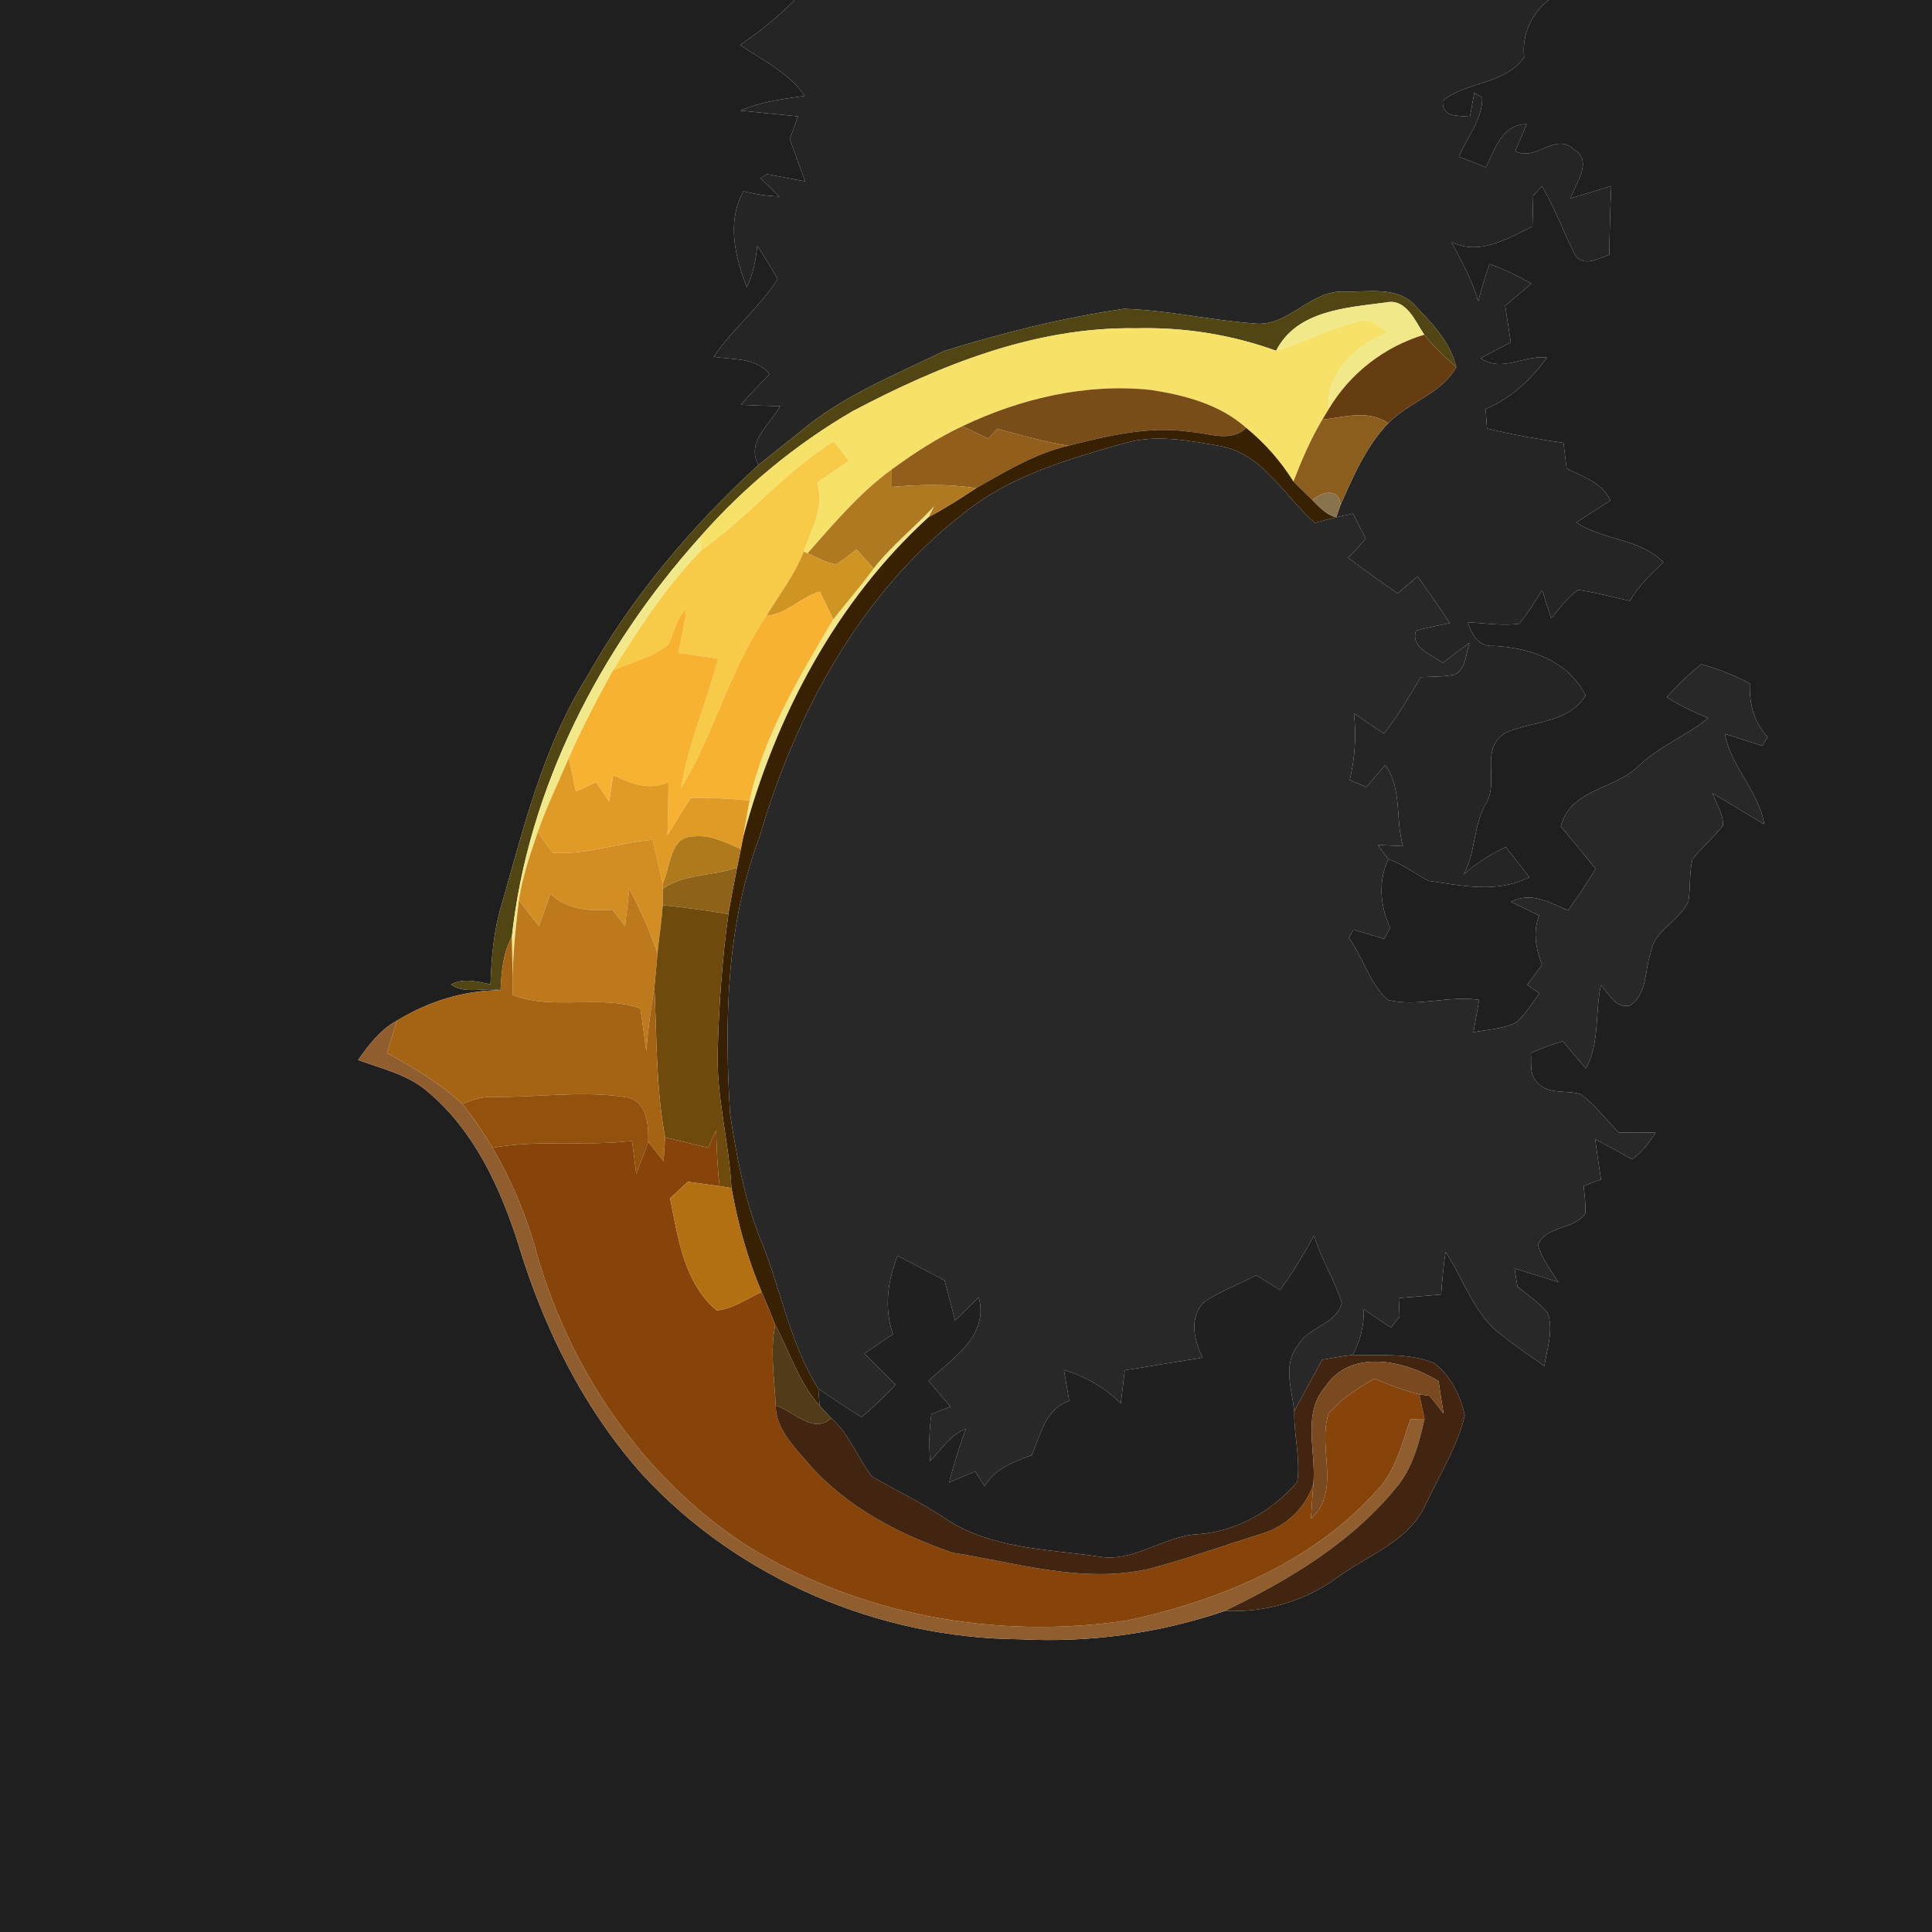 <?xml version="1.0" encoding="UTF-8" ?>
<!DOCTYPE svg PUBLIC "-//W3C//DTD SVG 1.1//EN" "http://www.w3.org/Graphics/SVG/1.1/DTD/svg11.dtd">
<svg width="250pt" height="250pt" viewBox="0 0 250 250" version="1.1" xmlns="http://www.w3.org/2000/svg">
<g id="#1f1f1fff">
<path fill="#1f1f1f" opacity="1.00" d=" M 0.00 0.00 L 102.83 0.00 C 100.68 2.18 98.30 4.09 95.78 5.82 C 98.70 7.83 102.08 9.40 104.14 12.41 C 101.32 12.81 98.45 13.15 95.82 14.31 C 98.30 14.58 100.78 14.80 103.26 15.06 C 102.91 16.04 102.56 17.02 102.20 18.00 C 102.86 19.82 103.52 21.65 104.18 23.47 C 102.54 23.16 100.90 22.84 99.26 22.54 C 99.05 22.67 98.62 22.94 98.40 23.07 C 99.23 23.85 100.05 24.64 100.87 25.43 C 99.29 25.38 97.74 25.13 96.21 24.75 C 94.00 28.70 95.12 33.19 96.62 37.16 C 97.49 35.50 97.78 33.65 98.00 31.81 C 98.91 33.22 99.80 34.65 100.63 36.11 C 98.27 39.78 94.82 42.55 92.35 46.15 C 94.87 46.60 97.83 46.19 99.59 48.44 C 98.28 49.70 97.04 51.01 95.86 52.38 C 97.55 52.46 99.25 52.52 100.94 52.56 C 99.67 54.94 96.49 57.17 98.14 60.16 C 89.43 68.18 81.69 77.30 75.90 87.66 C 70.25 96.68 67.75 107.15 64.85 117.27 C 63.86 120.54 63.59 123.97 63.47 127.37 C 61.76 127.02 59.99 126.50 58.36 127.40 C 60.25 128.72 62.66 127.71 64.77 128.13 C 59.97 128.16 55.45 129.58 51.36 132.07 C 49.21 133.24 47.72 135.20 46.34 137.16 C 49.50 138.32 52.96 139.09 55.53 141.42 C 61.44 146.45 64.78 153.78 67.09 161.04 C 70.37 171.89 75.54 182.32 83.13 190.81 C 95.55 204.29 113.75 212.01 132.03 212.12 C 140.99 212.59 150.01 211.35 158.50 208.45 C 163.72 208.70 168.90 207.18 173.11 204.09 C 177.09 201.17 182.40 199.42 184.52 194.59 C 186.30 190.84 188.56 187.22 189.54 183.17 C 189.01 180.61 187.71 177.98 185.58 176.39 C 182.28 175.01 178.55 175.44 175.05 175.32 C 176.04 173.50 176.51 171.49 176.48 169.43 C 177.64 170.22 178.81 171.00 179.98 171.79 C 180.26 171.43 180.83 170.72 181.11 170.37 C 181.07 169.57 181.04 168.76 181.00 167.97 C 182.83 167.82 184.65 167.66 186.48 167.51 C 186.62 165.66 186.79 163.82 187.05 161.99 C 189.43 165.58 190.72 170.09 194.31 172.75 C 196.09 174.17 197.98 175.45 199.84 176.76 C 200.18 174.50 201.07 172.12 200.27 169.87 C 199.14 168.55 197.70 167.56 196.36 166.49 C 196.26 165.90 196.08 164.73 195.98 164.15 C 197.88 164.71 199.77 165.29 201.65 165.91 C 200.69 164.36 199.49 162.88 199.02 161.09 C 200.01 158.58 203.76 159.13 205.14 157.01 C 205.22 155.82 205.04 154.64 204.92 153.46 C 205.67 153.18 206.41 152.90 207.17 152.62 C 206.90 150.88 206.65 149.15 206.42 147.42 C 208.02 148.26 209.62 149.12 211.20 150.01 C 212.45 149.08 213.43 147.88 214.23 146.56 C 212.63 146.53 211.04 146.53 209.45 146.54 C 207.84 144.87 206.42 142.98 204.54 141.59 C 202.71 141.00 200.31 141.71 198.94 140.08 C 197.85 139.09 198.21 137.55 198.09 136.25 C 199.44 135.66 200.82 135.14 202.24 134.74 C 203.22 135.93 204.20 137.10 205.21 138.26 C 207.03 135.02 206.39 131.02 207.15 127.48 C 208.23 128.60 209.03 130.53 210.92 130.11 C 213.19 128.66 212.80 125.58 213.59 123.31 C 214.01 120.34 217.40 119.19 218.49 116.61 C 218.77 114.81 218.57 112.94 219.02 111.16 C 220.23 109.63 221.76 108.36 222.96 106.81 C 223.01 105.31 222.08 104.01 221.60 102.64 C 223.83 103.99 226.06 105.33 228.30 106.67 C 227.57 102.33 223.98 99.26 223.20 94.96 C 224.81 95.46 226.42 95.98 228.03 96.51 C 228.20 96.22 228.56 95.65 228.74 95.36 C 226.94 93.47 226.33 91.00 226.43 88.45 C 224.43 87.36 222.31 86.57 220.13 85.94 C 218.54 87.25 217.03 88.67 215.68 90.22 C 217.37 91.29 219.19 92.16 221.05 92.92 C 218.23 95.22 214.74 96.53 212.09 99.07 C 208.99 102.20 203.17 102.05 201.96 106.96 C 203.49 108.76 204.99 110.60 206.48 112.43 C 205.35 114.26 204.15 116.05 202.91 117.82 C 200.58 116.79 198.05 115.32 195.54 116.70 C 196.74 117.30 197.96 117.89 199.17 118.47 C 198.31 120.59 198.76 122.78 199.53 124.85 C 198.90 125.72 198.26 126.59 197.62 127.45 C 198.14 127.82 198.67 128.18 199.21 128.53 C 198.27 129.79 197.44 131.17 196.28 132.25 C 194.55 133.16 192.54 133.22 190.66 133.57 C 190.90 132.17 191.15 130.78 191.40 129.39 C 187.47 128.77 183.46 130.35 179.61 129.40 C 177.25 127.31 176.39 123.92 174.55 121.36 C 174.70 121.09 174.99 120.55 175.13 120.29 C 176.46 120.69 177.79 121.09 179.12 121.49 C 179.31 121.14 179.69 120.43 179.87 120.07 C 178.60 117.19 178.30 114.09 179.65 111.17 C 181.53 111.82 183.10 113.06 184.84 113.98 C 189.17 114.60 193.78 115.63 197.89 113.50 C 196.88 112.20 195.86 110.91 194.85 109.61 C 192.87 110.52 191.02 111.70 189.39 113.15 C 190.96 110.34 190.63 106.96 192.18 104.15 C 194.15 101.27 191.34 97.02 194.75 94.85 C 198.22 93.27 202.92 93.65 205.18 89.99 C 202.93 85.52 198.00 83.80 193.30 83.58 C 191.33 83.72 190.45 82.16 189.95 80.52 C 192.15 80.64 194.37 81.01 196.57 80.71 C 197.72 79.37 198.61 77.84 199.55 76.36 C 199.94 77.57 200.33 78.79 200.72 80.00 C 201.83 78.74 202.80 77.28 204.22 76.34 C 206.48 76.64 208.68 77.28 210.91 77.75 C 212.03 75.82 213.63 74.26 215.26 72.77 C 212.23 69.67 207.48 69.95 203.98 67.61 C 205.43 66.66 206.90 65.72 208.38 64.78 C 207.36 62.43 204.81 61.71 202.72 60.60 C 202.58 59.51 202.45 58.41 202.32 57.31 C 198.99 56.82 195.68 56.26 192.42 55.44 C 192.35 54.60 192.29 53.76 192.24 52.92 C 195.52 51.56 198.12 49.10 200.20 46.27 C 197.25 45.90 194.33 48.27 191.59 46.34 C 192.89 45.65 194.19 44.97 195.50 44.30 C 195.26 42.72 195.01 41.14 194.77 39.56 C 195.90 38.61 197.04 37.66 198.16 36.70 C 196.42 35.71 194.62 34.82 192.73 34.15 C 192.20 35.74 191.71 37.35 191.28 38.97 C 190.49 36.27 189.14 33.79 187.81 31.32 C 191.52 33.11 195.01 30.88 198.30 29.31 C 198.33 27.97 198.36 26.64 198.40 25.31 C 198.68 25.01 199.24 24.40 199.52 24.10 C 201.28 26.99 202.34 30.22 203.93 33.19 C 205.10 34.51 206.92 33.40 208.25 32.96 C 208.28 30.00 208.36 27.03 208.50 24.07 C 206.75 24.62 204.99 25.14 203.23 25.66 C 203.88 23.74 206.21 20.80 203.66 19.33 C 201.28 17.02 198.67 21.02 196.07 19.54 C 196.56 18.38 197.06 17.23 197.55 16.07 C 194.38 16.03 193.43 19.33 192.27 21.65 C 191.12 21.16 189.96 20.71 188.78 20.29 C 189.82 17.78 191.84 15.46 191.80 12.64 C 191.54 12.47 191.03 12.15 190.78 11.99 C 190.58 13.03 190.39 14.07 190.21 15.11 C 188.66 14.92 186.52 15.25 186.71 13.01 C 189.87 10.51 194.69 10.96 197.23 7.42 C 196.91 4.48 198.12 1.85 200.39 0.00 L 250.00 0.00 L 250.00 250.00 L 0.00 250.00 L 0.00 0.00 Z" />
</g>
<g id="#242524ff">
<path fill="#242524" opacity="1.00" d=" M 102.83 0.00 L 200.39 0.00 C 198.12 1.85 196.91 4.48 197.23 7.42 C 194.69 10.96 189.87 10.51 186.71 13.01 C 186.52 15.25 188.66 14.92 190.21 15.11 C 190.39 14.07 190.58 13.03 190.78 11.99 C 191.03 12.15 191.54 12.47 191.80 12.64 C 191.84 15.46 189.82 17.78 188.78 20.29 C 189.96 20.71 191.12 21.16 192.27 21.65 C 193.43 19.33 194.38 16.03 197.55 16.07 C 197.06 17.23 196.56 18.38 196.07 19.54 C 198.67 21.02 201.28 17.02 203.66 19.33 C 206.21 20.80 203.88 23.74 203.23 25.66 C 204.99 25.14 206.75 24.62 208.50 24.07 C 208.36 27.03 208.28 30.00 208.25 32.96 C 206.92 33.40 205.10 34.51 203.93 33.19 C 202.34 30.22 201.28 26.99 199.52 24.10 C 199.24 24.40 198.68 25.01 198.40 25.31 C 198.36 26.64 198.33 27.97 198.30 29.31 C 195.01 30.88 191.52 33.11 187.81 31.32 C 189.14 33.79 190.49 36.27 191.28 38.97 C 191.71 37.35 192.20 35.74 192.73 34.15 C 194.62 34.82 196.42 35.71 198.16 36.70 C 197.04 37.66 195.90 38.61 194.77 39.56 C 195.01 41.14 195.26 42.72 195.50 44.30 C 194.19 44.97 192.89 45.65 191.59 46.34 C 194.33 48.27 197.25 45.90 200.20 46.27 C 198.12 49.10 195.52 51.56 192.24 52.92 C 192.29 53.76 192.35 54.60 192.42 55.44 C 195.68 56.26 198.99 56.82 202.32 57.31 C 202.45 58.41 202.58 59.51 202.72 60.60 C 204.81 61.71 207.36 62.43 208.38 64.78 C 206.90 65.72 205.43 66.66 203.98 67.61 C 207.48 69.95 212.23 69.67 215.26 72.77 C 213.63 74.26 212.03 75.82 210.91 77.75 C 208.68 77.28 206.48 76.64 204.22 76.34 C 202.80 77.28 201.83 78.74 200.72 80.00 C 200.33 78.79 199.94 77.57 199.55 76.36 C 198.61 77.84 197.72 79.37 196.57 80.71 C 194.37 81.01 192.15 80.64 189.95 80.52 C 190.45 82.16 191.33 83.72 193.30 83.58 C 198.00 83.80 202.93 85.52 205.18 89.99 C 202.92 93.65 198.22 93.27 194.75 94.85 C 191.34 97.02 194.15 101.27 192.18 104.15 C 190.63 106.96 190.96 110.34 189.39 113.15 C 191.02 111.70 192.87 110.52 194.85 109.61 C 195.86 110.91 196.88 112.20 197.89 113.50 C 193.78 115.63 189.17 114.60 184.84 113.98 C 183.10 113.06 181.53 111.82 179.65 111.17 C 179.19 110.56 178.73 109.95 178.28 109.34 C 179.36 109.39 180.45 109.44 181.55 109.49 C 180.51 106.00 181.50 102.13 179.25 98.98 C 178.43 99.94 177.61 100.89 176.80 101.85 C 176.08 101.54 175.37 101.24 174.65 100.93 C 175.34 98.11 175.52 95.19 175.20 92.30 C 176.48 93.19 177.78 94.06 179.08 94.94 C 180.88 92.64 182.37 90.13 183.84 87.62 C 185.33 87.56 186.83 87.58 188.30 87.29 C 189.76 86.45 189.66 84.56 190.16 83.16 C 188.99 84.01 187.84 84.89 186.69 85.78 C 185.30 84.72 182.48 83.82 183.23 81.61 C 184.67 81.20 186.15 80.93 187.61 80.63 C 186.24 78.60 184.86 76.58 183.45 74.57 C 182.59 75.31 181.73 76.04 180.87 76.78 C 178.68 75.31 176.53 73.77 174.44 72.16 C 175.28 71.43 175.97 70.52 176.73 69.71 C 176.16 68.63 175.63 67.54 175.07 66.46 C 174.53 66.58 173.45 66.82 172.91 66.94 C 173.05 66.54 173.32 65.74 173.46 65.34 C 175.12 61.61 176.77 57.75 179.64 54.76 C 182.31 52.01 186.53 50.95 188.44 47.51 C 187.72 44.37 185.41 41.94 183.25 39.69 C 180.97 36.95 177.06 37.82 173.93 37.73 C 169.48 37.51 166.66 42.46 162.16 41.84 C 156.56 41.43 151.03 40.12 145.42 39.96 C 137.55 41.12 129.77 43.05 122.18 45.41 C 115.84 48.52 109.11 51.16 103.65 55.77 C 101.83 57.25 99.97 58.69 98.14 60.16 C 96.49 57.17 99.67 54.94 100.94 52.56 C 99.25 52.52 97.55 52.46 95.86 52.38 C 97.04 51.01 98.28 49.70 99.59 48.44 C 97.83 46.19 94.87 46.60 92.35 46.15 C 94.82 42.55 98.27 39.78 100.63 36.11 C 99.80 34.65 98.91 33.22 98.00 31.81 C 97.78 33.65 97.49 35.50 96.62 37.16 C 95.12 33.19 94.00 28.70 96.21 24.75 C 97.74 25.13 99.29 25.38 100.87 25.43 C 100.05 24.64 99.23 23.85 98.40 23.07 C 98.62 22.94 99.05 22.67 99.26 22.54 C 100.90 22.84 102.54 23.16 104.18 23.47 C 103.52 21.65 102.86 19.82 102.20 18.00 C 102.56 17.02 102.91 16.04 103.26 15.06 C 100.78 14.80 98.30 14.58 95.82 14.31 C 98.45 13.15 101.32 12.81 104.14 12.41 C 102.08 9.40 98.70 7.83 95.78 5.82 C 98.30 4.09 100.68 2.18 102.83 0.00 Z" />
</g>
<g id="#514613ff">
<path fill="#514613" opacity="1.00" d=" M 162.16 41.84 C 166.66 42.46 169.48 37.51 173.93 37.73 C 177.06 37.82 180.97 36.95 183.25 39.69 C 185.41 41.94 187.72 44.37 188.44 47.51 C 186.99 46.18 185.52 44.86 184.30 43.31 C 183.11 41.56 181.98 38.57 179.33 39.14 C 174.23 39.82 167.78 40.16 165.13 45.39 C 159.34 43.29 153.16 42.32 147.01 42.48 C 134.00 42.26 121.63 47.24 110.31 53.22 C 102.89 57.54 96.19 63.09 90.53 69.55 C 77.68 83.89 68.33 101.96 66.23 121.25 C 65.06 123.36 64.90 125.77 64.77 128.13 C 62.66 127.71 60.25 128.72 58.36 127.40 C 59.99 126.50 61.76 127.02 63.47 127.37 C 63.59 123.97 63.86 120.54 64.85 117.27 C 67.75 107.15 70.25 96.68 75.90 87.66 C 81.69 77.30 89.43 68.18 98.14 60.16 C 99.97 58.69 101.83 57.25 103.65 55.77 C 109.11 51.16 115.84 48.52 122.18 45.41 C 129.77 43.05 137.55 41.12 145.42 39.96 C 151.03 40.12 156.56 41.43 162.16 41.84 Z" />
</g>
<g id="#f1e989ff">
<path fill="#f1e989" opacity="1.00" d=" M 179.33 39.14 C 181.98 38.57 183.11 41.56 184.30 43.31 C 179.15 44.86 174.74 48.27 171.96 52.89 C 171.49 48.21 175.68 44.61 179.63 42.97 C 178.54 42.45 177.58 41.20 176.25 41.47 C 172.38 42.26 168.90 44.27 165.13 45.39 C 167.78 40.16 174.23 39.82 179.33 39.14 Z" />
<path fill="#f1e989" opacity="1.00" d=" M 120.88 65.51 C 120.71 65.86 120.36 66.55 120.18 66.90 C 108.18 77.83 100.29 92.78 96.16 108.35 C 96.42 106.76 96.70 105.18 96.99 103.59 C 98.88 95.08 103.43 87.59 107.81 80.17 C 109.55 77.96 111.40 75.84 113.05 73.55 C 115.36 70.59 118.34 68.25 120.88 65.51 Z" />
<path fill="#f1e989" opacity="1.00" d=" M 66.23 121.25 C 68.33 101.96 77.68 83.89 90.53 69.55 L 90.73 71.23 C 86.25 75.84 82.69 81.28 79.32 86.73 C 77.28 90.44 75.31 94.19 73.60 98.07 C 72.25 101.27 70.72 104.40 69.58 107.68 C 68.61 110.56 67.60 113.46 67.15 116.48 C 66.74 119.76 66.42 123.05 66.33 126.36 C 66.30 124.65 66.26 122.95 66.23 121.25 Z" />
</g>
<g id="#f6e269ff">
<path fill="#f6e269" opacity="1.00" d=" M 176.25 41.47 C 177.58 41.20 178.54 42.45 179.63 42.97 C 175.68 44.61 171.49 48.21 171.96 52.89 C 171.75 53.24 171.32 53.95 171.11 54.30 C 169.59 56.83 168.43 59.56 167.37 62.31 C 165.72 59.68 163.68 57.34 161.27 55.38 C 157.90 52.34 153.31 51.13 148.93 50.46 C 140.55 49.56 132.06 51.56 124.52 55.16 C 121.27 56.68 118.27 58.65 115.39 60.75 C 111.21 63.78 107.90 67.77 104.49 71.60 L 103.99 71.38 C 104.97 68.49 106.77 65.60 105.73 62.45 C 107.10 61.50 108.48 60.57 109.85 59.63 C 109.19 58.79 108.54 57.96 107.88 57.12 C 101.55 61.06 96.79 66.94 90.73 71.23 L 90.53 69.55 C 96.19 63.09 102.89 57.54 110.31 53.22 C 121.63 47.24 134.00 42.26 147.01 42.48 C 153.16 42.32 159.34 43.29 165.13 45.39 C 168.90 44.27 172.38 42.26 176.25 41.47 Z" />
</g>
<g id="#663d11ff">
<path fill="#663d11" opacity="1.00" d=" M 184.30 43.31 C 185.52 44.86 186.99 46.18 188.44 47.51 C 186.53 50.95 182.31 52.01 179.64 54.76 C 177.01 52.96 173.97 53.99 171.11 54.30 C 171.32 53.95 171.75 53.24 171.96 52.89 C 174.74 48.27 179.15 44.86 184.30 43.31 Z" />
</g>
<g id="#784d18ff">
<path fill="#784d18" opacity="1.00" d=" M 124.52 55.16 C 132.06 51.56 140.55 49.56 148.93 50.46 C 153.31 51.13 157.90 52.34 161.27 55.38 C 159.21 57.32 156.47 56.02 154.03 55.89 C 148.68 55.07 143.37 56.39 138.22 57.68 C 135.11 57.18 132.08 56.29 129.03 55.48 C 128.75 55.80 128.19 56.44 127.90 56.76 C 126.78 56.22 125.64 55.70 124.52 55.16 Z" />
</g>
<g id="#8b5e1dff">
<path fill="#8b5e1d" opacity="1.00" d=" M 171.11 54.30 C 173.97 53.99 177.01 52.96 179.64 54.76 C 176.77 57.75 175.12 61.61 173.46 65.34 C 173.30 63.05 171.02 63.63 169.83 64.71 C 169.00 63.92 168.18 63.12 167.37 62.31 C 168.43 59.56 169.59 56.83 171.11 54.30 Z" />
</g>
<g id="#925e1bff">
<path fill="#925e1b" opacity="1.00" d=" M 115.39 60.75 C 118.27 58.65 121.27 56.68 124.52 55.16 C 125.64 55.70 126.78 56.22 127.90 56.76 C 128.19 56.44 128.75 55.80 129.03 55.48 C 132.08 56.29 135.11 57.18 138.22 57.68 C 133.92 58.70 130.11 61.01 126.30 63.17 C 122.69 62.59 119.03 62.71 115.40 63.00 C 115.40 62.44 115.39 61.31 115.39 60.75 Z" />
</g>
<g id="#382003ff">
<path fill="#382003" opacity="1.00" d=" M 161.27 55.38 C 163.68 57.34 165.72 59.68 167.37 62.31 C 168.18 63.12 169.00 63.92 169.83 64.71 C 170.72 65.61 171.62 66.62 172.91 66.94 C 171.99 67.17 171.06 67.41 170.14 67.66 C 166.22 64.25 163.50 58.82 158.01 57.74 C 153.86 57.01 149.49 56.14 145.35 57.39 C 138.08 59.46 130.52 61.63 124.58 66.52 C 111.22 76.87 102.92 92.42 98.25 108.40 C 93.96 119.78 93.74 132.13 94.47 144.12 C 95.27 149.44 96.29 154.79 98.19 159.84 C 101.01 166.37 102.05 173.62 105.90 179.70 C 105.94 180.25 106.02 181.36 106.06 181.91 C 103.37 178.91 102.20 174.95 100.32 171.44 C 99.76 170.01 99.17 168.59 98.55 167.18 C 96.73 162.88 95.47 158.33 94.65 153.73 C 94.35 147.78 92.68 141.97 92.87 135.98 C 93.03 130.07 93.45 124.15 94.25 118.29 C 94.59 116.27 94.99 114.26 95.38 112.25 C 95.51 111.65 95.75 110.46 95.87 109.86 C 95.94 109.48 96.09 108.73 96.16 108.35 C 100.29 92.78 108.18 77.83 120.18 66.90 C 122.30 65.78 124.31 64.49 126.30 63.17 C 130.11 61.01 133.92 58.70 138.22 57.68 C 143.37 56.39 148.68 55.07 154.03 55.89 C 156.47 56.02 159.21 57.32 161.27 55.38 Z" />
</g>
<g id="#f7ca47ff">
<path fill="#f7ca47" opacity="1.00" d=" M 90.73 71.23 C 96.79 66.94 101.55 61.06 107.88 57.12 C 108.54 57.96 109.19 58.79 109.85 59.63 C 108.48 60.57 107.10 61.50 105.73 62.45 C 106.77 65.60 104.97 68.49 103.99 71.38 C 102.84 74.39 100.83 76.96 99.17 79.69 C 94.44 86.59 92.45 94.86 88.14 101.97 C 89.06 96.20 91.49 90.85 92.93 85.23 C 91.21 84.96 89.49 84.72 87.76 84.49 C 88.22 82.63 88.59 80.75 88.79 78.84 C 87.42 79.99 87.28 81.89 86.47 83.38 C 84.42 85.09 81.73 85.70 79.32 86.73 C 82.69 81.28 86.25 75.84 90.73 71.23 Z" />
</g>
<g id="#282828ff">
<path fill="#282828" opacity="1.00" d=" M 145.35 57.39 C 149.49 56.14 153.86 57.01 158.01 57.74 C 163.50 58.82 166.22 64.25 170.14 67.66 C 171.06 67.41 171.99 67.17 172.91 66.94 C 173.45 66.82 174.53 66.58 175.07 66.46 C 175.63 67.54 176.16 68.63 176.73 69.71 C 175.97 70.52 175.28 71.43 174.44 72.16 C 176.53 73.77 178.68 75.31 180.87 76.78 C 181.73 76.04 182.59 75.31 183.45 74.57 C 184.86 76.58 186.24 78.60 187.61 80.63 C 186.15 80.93 184.67 81.20 183.23 81.61 C 182.48 83.82 185.30 84.72 186.69 85.78 C 187.84 84.89 188.99 84.01 190.16 83.16 C 189.66 84.56 189.76 86.45 188.30 87.29 C 186.83 87.58 185.33 87.56 183.84 87.62 C 182.37 90.13 180.88 92.64 179.08 94.94 C 177.78 94.06 176.48 93.19 175.20 92.30 C 175.52 95.19 175.34 98.11 174.65 100.93 C 175.37 101.24 176.08 101.54 176.80 101.85 C 177.61 100.89 178.43 99.94 179.25 98.98 C 181.50 102.13 180.51 106.00 181.55 109.49 C 180.45 109.44 179.36 109.39 178.28 109.34 C 178.73 109.95 179.19 110.56 179.65 111.17 C 178.30 114.09 178.60 117.19 179.87 120.07 C 179.69 120.43 179.31 121.14 179.12 121.49 C 177.79 121.09 176.46 120.69 175.13 120.29 C 174.99 120.55 174.70 121.09 174.55 121.36 C 176.39 123.92 177.25 127.31 179.61 129.40 C 183.46 130.35 187.47 128.77 191.40 129.39 C 191.15 130.78 190.90 132.17 190.66 133.57 C 192.54 133.22 194.55 133.16 196.28 132.25 C 197.44 131.17 198.27 129.79 199.21 128.53 C 198.67 128.18 198.14 127.82 197.62 127.45 C 198.26 126.59 198.90 125.72 199.53 124.85 C 198.76 122.78 198.31 120.59 199.17 118.47 C 197.96 117.89 196.74 117.30 195.54 116.70 C 198.05 115.32 200.58 116.79 202.91 117.82 C 204.15 116.05 205.35 114.26 206.48 112.43 C 204.99 110.60 203.49 108.76 201.96 106.96 C 203.17 102.05 208.99 102.20 212.09 99.07 C 214.74 96.53 218.23 95.22 221.05 92.92 C 219.19 92.16 217.37 91.29 215.68 90.22 C 217.03 88.67 218.54 87.25 220.13 85.94 C 222.31 86.57 224.43 87.36 226.43 88.45 C 226.33 91.00 226.94 93.47 228.74 95.36 C 228.56 95.65 228.20 96.22 228.03 96.51 C 226.42 95.98 224.81 95.46 223.20 94.96 C 223.98 99.26 227.57 102.33 228.30 106.67 C 226.06 105.33 223.83 103.99 221.60 102.64 C 222.08 104.01 223.01 105.31 222.96 106.81 C 221.76 108.36 220.23 109.63 219.02 111.16 C 218.57 112.94 218.77 114.81 218.49 116.61 C 217.40 119.19 214.01 120.34 213.59 123.31 C 212.80 125.58 213.19 128.66 210.92 130.11 C 209.03 130.53 208.23 128.60 207.15 127.48 C 206.39 131.02 207.03 135.02 205.21 138.26 C 204.20 137.10 203.22 135.93 202.24 134.74 C 200.82 135.14 199.44 135.66 198.09 136.25 C 198.21 137.55 197.85 139.09 198.94 140.08 C 200.31 141.71 202.71 141.00 204.54 141.59 C 206.42 142.98 207.84 144.87 209.45 146.54 C 211.04 146.53 212.63 146.53 214.23 146.56 C 213.43 147.88 212.45 149.08 211.20 150.01 C 209.62 149.12 208.02 148.26 206.42 147.42 C 206.65 149.15 206.90 150.88 207.17 152.62 C 206.41 152.90 205.67 153.18 204.92 153.46 C 205.04 154.64 205.22 155.82 205.14 157.01 C 203.76 159.13 200.01 158.58 199.02 161.09 C 199.49 162.88 200.69 164.36 201.65 165.91 C 199.77 165.29 197.88 164.71 195.98 164.15 C 196.08 164.73 196.26 165.90 196.36 166.49 C 197.70 167.56 199.14 168.55 200.27 169.87 C 201.07 172.12 200.18 174.50 199.84 176.76 C 197.98 175.45 196.09 174.17 194.31 172.75 C 190.72 170.09 189.43 165.58 187.05 161.99 C 186.79 163.82 186.62 165.66 186.48 167.51 C 184.65 167.66 182.83 167.82 181.00 167.97 C 181.04 168.76 181.07 169.57 181.11 170.37 C 180.83 170.72 180.26 171.43 179.98 171.79 C 178.81 171.00 177.64 170.22 176.48 169.43 C 176.51 171.49 176.04 173.50 175.05 175.32 C 173.72 175.48 172.40 175.71 171.08 175.95 C 169.90 178.18 168.66 180.38 167.48 182.60 C 167.17 179.77 165.94 176.52 167.99 174.04 C 169.33 171.67 172.92 171.36 173.64 168.62 C 172.70 165.61 170.93 162.90 170.04 159.85 C 168.73 162.30 167.26 164.66 165.66 166.93 C 164.63 166.27 163.57 165.65 162.54 165.00 C 160.37 166.21 157.97 167.03 155.90 168.41 C 153.80 170.39 154.49 173.38 155.60 175.68 C 152.25 176.24 148.89 176.75 145.55 177.31 C 145.37 178.73 145.20 180.16 145.03 181.59 C 142.97 179.56 140.44 178.10 137.67 177.27 C 137.89 178.60 138.13 179.93 138.36 181.27 C 135.26 182.35 134.62 185.65 133.51 188.32 C 131.16 189.11 128.75 190.06 127.41 192.29 C 127.00 191.66 126.60 191.03 126.19 190.40 C 125.07 190.87 123.95 191.35 122.83 191.82 C 123.40 189.47 124.17 187.17 124.98 184.90 C 122.97 185.67 121.79 187.57 120.36 189.07 C 120.20 187.04 120.23 185.00 120.53 182.98 C 121.34 182.66 122.16 182.33 122.98 182.01 C 122.03 180.90 121.09 179.79 120.14 178.68 C 123.24 175.81 128.03 172.83 126.64 167.87 C 125.61 168.86 124.61 169.86 123.60 170.88 C 123.15 169.15 122.69 167.42 122.23 165.69 C 120.21 164.61 118.18 163.54 116.14 162.50 C 114.87 165.75 114.37 169.28 115.56 172.64 C 114.33 173.48 113.09 174.31 111.86 175.14 C 113.21 176.48 114.55 177.82 115.89 179.17 C 114.50 180.66 113.04 182.07 111.48 183.39 C 109.62 182.17 107.73 180.97 105.90 179.70 C 102.05 173.62 101.01 166.37 98.19 159.84 C 96.29 154.79 95.27 149.44 94.47 144.12 C 93.74 132.13 93.96 119.78 98.25 108.40 C 102.92 92.42 111.22 76.87 124.58 66.52 C 130.52 61.63 138.08 59.46 145.35 57.39 Z" />
</g>
<g id="#af7821ff">
<path fill="#af7821" opacity="1.00" d=" M 104.49 71.60 C 107.90 67.77 111.21 63.78 115.39 60.75 C 115.39 61.31 115.40 62.44 115.40 63.00 C 119.03 62.71 122.69 62.59 126.30 63.17 C 124.31 64.49 122.30 65.78 120.18 66.90 C 120.36 66.55 120.71 65.86 120.88 65.51 C 118.34 68.25 115.36 70.59 113.05 73.55 C 112.50 72.94 111.39 71.71 110.84 71.10 C 109.96 71.75 109.12 72.47 108.18 73.04 C 106.87 72.80 105.70 72.13 104.49 71.60 Z" />
</g>
<g id="#88734dff">
<path fill="#88734d" opacity="1.00" d=" M 169.83 64.71 C 171.02 63.63 173.30 63.05 173.46 65.34 C 173.32 65.74 173.05 66.54 172.91 66.94 C 171.62 66.62 170.72 65.61 169.83 64.71 Z" />
</g>
<g id="#cf9523ff">
<path fill="#cf9523" opacity="1.00" d=" M 103.99 71.38 L 104.49 71.60 C 105.70 72.13 106.87 72.80 108.18 73.04 C 109.12 72.47 109.96 71.75 110.84 71.10 C 111.39 71.71 112.50 72.94 113.05 73.55 C 111.40 75.84 109.55 77.96 107.81 80.17 C 107.28 78.95 106.65 77.78 106.09 76.57 C 103.84 77.13 101.79 79.48 99.17 79.69 C 100.83 76.96 102.84 74.39 103.99 71.38 Z" />
</g>
<g id="#f8b232ff">
<path fill="#f8b232" opacity="1.00" d=" M 99.17 79.69 C 101.79 79.48 103.84 77.13 106.09 76.57 C 106.65 77.78 107.28 78.95 107.81 80.17 C 103.43 87.59 98.88 95.08 96.99 103.59 C 94.45 103.33 91.90 103.21 89.35 103.27 C 88.34 104.87 87.35 106.48 86.37 108.10 C 86.45 105.80 86.49 103.51 86.50 101.21 C 84.04 102.33 81.60 101.42 79.35 100.29 C 79.18 101.43 79.00 102.58 78.83 103.72 C 78.26 102.88 77.70 102.04 77.14 101.21 C 76.26 101.61 75.39 102.02 74.52 102.43 C 74.21 100.98 73.91 99.52 73.60 98.07 C 75.31 94.19 77.28 90.44 79.32 86.73 C 81.73 85.70 84.42 85.09 86.47 83.38 C 87.28 81.89 87.42 79.99 88.79 78.84 C 88.59 80.75 88.22 82.63 87.76 84.49 C 89.49 84.72 91.21 84.96 92.93 85.23 C 91.49 90.85 89.06 96.20 88.14 101.97 C 92.45 94.86 94.44 86.59 99.17 79.69 Z" />
</g>
<g id="#e09b27ff">
<path fill="#e09b27" opacity="1.00" d=" M 69.58 107.68 C 70.72 104.40 72.25 101.27 73.60 98.07 C 73.91 99.52 74.21 100.98 74.52 102.43 C 75.39 102.02 76.26 101.61 77.14 101.21 C 77.70 102.04 78.26 102.88 78.83 103.72 C 79.00 102.58 79.18 101.43 79.35 100.29 C 81.60 101.42 84.04 102.33 86.50 101.21 C 86.49 103.51 86.45 105.80 86.37 108.10 C 87.35 106.48 88.34 104.87 89.35 103.27 C 91.90 103.21 94.45 103.33 96.99 103.59 C 96.70 105.18 96.42 106.76 96.16 108.35 C 96.09 108.73 95.94 109.48 95.87 109.86 C 93.92 109.05 91.93 107.97 89.75 108.23 C 86.66 108.20 86.77 112.24 85.76 114.32 C 85.36 112.43 84.90 110.56 84.47 108.67 C 80.11 108.98 75.92 110.66 71.52 110.34 C 70.87 109.45 70.23 108.57 69.58 107.68 Z" />
</g>
<g id="#d38e23ff">
<path fill="#d38e23" opacity="1.00" d=" M 69.58 107.68 C 70.23 108.57 70.87 109.45 71.52 110.34 C 75.92 110.66 80.11 108.98 84.47 108.67 C 84.90 110.56 85.36 112.43 85.76 114.32 L 85.77 115.00 C 85.77 115.53 85.76 116.61 85.76 117.14 C 85.61 119.23 85.29 121.30 85.08 123.39 C 84.12 120.50 82.86 117.71 81.44 115.02 C 81.25 116.62 81.06 118.22 80.88 119.83 C 80.34 119.13 79.80 118.42 79.26 117.72 C 76.38 117.93 73.44 117.75 71.22 115.67 C 70.72 117.06 70.22 118.45 69.73 119.84 C 68.87 118.72 68.01 117.59 67.15 116.48 C 67.60 113.46 68.61 110.56 69.58 107.68 Z" />
</g>
<g id="#af7a1cff">
<path fill="#af7a1c" opacity="1.00" d=" M 85.76 114.32 C 86.77 112.24 86.66 108.20 89.75 108.23 C 91.93 107.97 93.92 109.05 95.87 109.86 C 95.75 110.46 95.51 111.65 95.38 112.25 C 92.24 113.41 88.60 113.01 85.77 115.00 L 85.76 114.32 Z" />
</g>
<g id="#8f621aff">
<path fill="#8f621a" opacity="1.00" d=" M 85.77 115.00 C 88.60 113.01 92.24 113.41 95.38 112.25 C 94.99 114.26 94.59 116.27 94.25 118.29 C 91.43 117.81 88.60 117.41 85.76 117.14 C 85.76 116.61 85.77 115.53 85.77 115.00 Z" />
</g>
<g id="#be791cff">
<path fill="#be791c" opacity="1.00" d=" M 69.73 119.84 C 70.22 118.45 70.72 117.06 71.22 115.67 C 73.44 117.75 76.38 117.93 79.26 117.72 C 79.80 118.42 80.34 119.13 80.88 119.83 C 81.06 118.22 81.25 116.62 81.44 115.02 C 82.86 117.71 84.12 120.50 85.08 123.39 C 84.96 124.85 84.82 126.31 84.68 127.77 C 84.23 130.50 83.83 133.25 83.64 136.01 C 83.39 134.16 83.12 132.31 82.86 130.47 C 77.51 128.68 71.68 130.78 66.34 128.76 C 66.33 128.16 66.33 126.96 66.33 126.36 C 66.42 123.05 66.74 119.76 67.15 116.48 C 68.01 117.59 68.87 118.72 69.73 119.84 Z" />
</g>
<g id="#6e4b0dff">
<path fill="#6e4b0d" opacity="1.00" d=" M 85.76 117.14 C 88.60 117.41 91.43 117.81 94.25 118.29 C 93.45 124.15 93.03 130.07 92.87 135.98 C 92.68 141.97 94.35 147.78 94.65 153.73 L 93.12 153.49 C 92.82 151.08 92.74 148.66 92.67 146.24 C 92.33 147.00 91.98 147.76 91.64 148.52 C 89.78 148.08 87.93 147.63 86.07 147.18 C 84.86 140.78 85.00 134.25 84.68 127.77 C 84.82 126.31 84.96 124.85 85.08 123.39 C 85.29 121.30 85.61 119.23 85.76 117.14 Z" />
</g>
<g id="#a56314ff">
<path fill="#a56314" opacity="1.00" d=" M 64.77 128.13 C 64.90 125.77 65.06 123.36 66.23 121.25 C 66.26 122.95 66.30 124.65 66.33 126.36 C 66.33 126.96 66.33 128.16 66.34 128.76 C 71.68 130.78 77.51 128.68 82.86 130.47 C 83.12 132.31 83.39 134.16 83.64 136.01 C 83.83 133.25 84.23 130.50 84.68 127.77 C 85.00 134.25 84.86 140.78 86.07 147.18 C 86.02 147.95 85.92 149.49 85.87 150.27 C 85.21 149.43 84.54 148.60 83.88 147.76 C 83.94 145.51 83.75 142.38 80.94 141.97 C 75.31 141.10 69.61 142.01 63.95 141.94 C 62.51 141.85 61.14 142.32 59.82 142.84 C 56.93 140.16 53.51 138.15 50.07 136.26 C 50.50 134.86 50.93 133.47 51.36 132.07 C 55.45 129.58 59.97 128.16 64.77 128.13 Z" />
</g>
<g id="#905d2fff">
<path fill="#905d2f" opacity="1.00" d=" M 46.34 137.16 C 47.72 135.20 49.21 133.24 51.36 132.07 C 50.93 133.47 50.50 134.86 50.07 136.26 C 53.51 138.15 56.93 140.16 59.82 142.84 C 61.26 144.64 62.56 146.55 63.75 148.52 C 66.29 152.93 68.28 157.65 69.57 162.58 C 73.92 177.52 83.21 191.10 96.25 199.75 C 110.86 208.97 128.84 212.23 145.86 209.68 C 158.19 207.04 170.57 201.85 178.89 192.04 C 180.77 189.59 181.50 186.52 182.50 183.66 C 182.95 183.64 183.87 183.61 184.33 183.59 C 183.68 186.53 182.89 189.56 181.06 192.01 C 175.18 199.45 166.92 204.39 158.50 208.45 C 150.01 211.35 140.99 212.59 132.03 212.12 C 113.75 212.01 95.55 204.29 83.13 190.81 C 75.54 182.32 70.37 171.89 67.09 161.04 C 64.78 153.78 61.44 146.45 55.53 141.42 C 52.96 139.09 49.50 138.32 46.34 137.16 Z" />
</g>
<g id="#92510dff">
<path fill="#92510d" opacity="1.00" d=" M 59.82 142.84 C 61.14 142.32 62.51 141.85 63.95 141.94 C 69.61 142.01 75.31 141.10 80.94 141.97 C 83.75 142.38 83.94 145.51 83.88 147.76 C 83.40 149.14 82.86 150.51 82.33 151.88 C 82.15 150.46 81.97 149.04 81.79 147.63 C 75.79 148.36 69.71 147.43 63.75 148.52 C 62.56 146.55 61.26 144.64 59.82 142.84 Z" />
</g>
<g id="#86440aff">
<path fill="#86440a" opacity="1.00" d=" M 91.64 148.52 C 91.98 147.76 92.33 147.00 92.67 146.24 C 92.74 148.66 92.82 151.08 93.12 153.49 C 91.74 153.29 90.37 153.11 89.00 152.92 C 88.24 153.63 87.47 154.35 86.71 155.07 C 87.73 160.16 88.52 166.03 92.74 169.57 C 94.86 169.37 96.65 168.04 98.55 167.18 C 99.17 168.59 99.76 170.01 100.32 171.44 C 99.60 174.90 100.23 178.39 100.38 181.87 C 100.38 184.95 102.78 187.22 104.64 189.41 C 109.52 195.01 116.32 198.54 123.26 200.92 C 131.62 202.24 140.06 204.93 148.58 203.04 C 153.47 201.76 158.24 200.03 163.07 198.53 C 166.27 197.64 168.88 195.23 169.94 192.07 C 169.84 193.55 169.72 195.04 169.64 196.52 C 173.59 192.97 170.47 187.36 171.90 182.98 C 173.45 180.98 175.69 179.71 177.81 178.40 C 179.73 179.14 181.64 179.97 183.66 180.43 C 183.82 181.22 184.16 182.80 184.33 183.59 C 183.87 183.61 182.95 183.64 182.50 183.66 C 181.50 186.52 180.77 189.59 178.89 192.04 C 170.57 201.85 158.19 207.04 145.86 209.68 C 128.84 212.23 110.86 208.97 96.25 199.75 C 83.21 191.10 73.92 177.52 69.57 162.58 C 68.28 157.65 66.29 152.93 63.75 148.52 C 69.71 147.43 75.79 148.36 81.79 147.63 C 81.97 149.04 82.15 150.46 82.33 151.88 C 82.86 150.51 83.40 149.14 83.88 147.76 C 84.54 148.60 85.21 149.43 85.87 150.27 C 85.92 149.49 86.02 147.95 86.07 147.18 C 87.93 147.63 89.78 148.08 91.64 148.52 Z" />
</g>
<g id="#b27012ff">
<path fill="#b27012" opacity="1.00" d=" M 89.00 152.92 C 90.37 153.11 91.74 153.29 93.12 153.49 L 94.65 153.73 C 95.47 158.33 96.73 162.88 98.55 167.18 C 96.65 168.04 94.86 169.37 92.74 169.57 C 88.52 166.03 87.73 160.16 86.71 155.07 C 87.47 154.35 88.24 153.63 89.00 152.92 Z" />
</g>
<g id="#1f201fff">
<path fill="#1f201f" opacity="1.00" d=" M 165.66 166.93 C 167.26 164.66 168.73 162.30 170.04 159.85 C 170.93 162.90 172.70 165.61 173.64 168.62 C 172.92 171.36 169.33 171.67 167.99 174.04 C 165.94 176.52 167.17 179.77 167.48 182.60 C 167.40 185.66 168.31 188.76 167.86 191.77 C 164.70 195.49 159.98 198.19 155.04 198.52 C 150.50 198.74 146.64 202.32 141.99 201.39 C 135.34 200.44 128.20 200.39 122.41 196.55 C 119.36 194.47 116.01 192.91 112.83 191.06 C 110.94 188.63 109.93 185.56 107.55 183.50 C 107.18 183.10 106.43 182.31 106.06 181.91 C 106.02 181.36 105.94 180.25 105.90 179.70 C 107.73 180.97 109.62 182.17 111.48 183.39 C 113.04 182.07 114.50 180.66 115.89 179.17 C 114.55 177.82 113.21 176.48 111.86 175.14 C 113.09 174.31 114.33 173.48 115.56 172.64 C 114.37 169.28 114.87 165.75 116.14 162.50 C 118.18 163.54 120.21 164.61 122.23 165.69 C 122.69 167.42 123.15 169.15 123.60 170.88 C 124.61 169.86 125.61 168.86 126.64 167.87 C 128.03 172.83 123.24 175.81 120.14 178.68 C 121.09 179.79 122.03 180.90 122.98 182.01 C 122.16 182.33 121.34 182.66 120.53 182.98 C 120.23 185.00 120.20 187.04 120.36 189.07 C 121.79 187.57 122.97 185.67 124.98 184.90 C 124.17 187.17 123.40 189.47 122.83 191.82 C 123.95 191.35 125.07 190.87 126.19 190.40 C 126.60 191.03 127.00 191.66 127.41 192.29 C 128.75 190.06 131.16 189.11 133.51 188.32 C 134.62 185.65 135.26 182.35 138.36 181.27 C 138.13 179.93 137.89 178.60 137.67 177.27 C 140.44 178.10 142.97 179.56 145.03 181.59 C 145.20 180.16 145.37 178.73 145.55 177.31 C 148.89 176.75 152.25 176.24 155.60 175.68 C 154.49 173.38 153.80 170.39 155.90 168.41 C 157.97 167.03 160.37 166.21 162.54 165.00 C 163.57 165.65 164.63 166.27 165.66 166.93 Z" />
</g>
<g id="#523b19ff">
<path fill="#523b19" opacity="1.00" d=" M 100.32 171.44 C 102.20 174.95 103.37 178.91 106.06 181.91 C 106.43 182.31 107.18 183.10 107.55 183.50 C 105.29 185.71 102.62 182.53 100.38 181.87 C 100.23 178.39 99.60 174.90 100.32 171.44 Z" />
</g>
<g id="#412510ff">
<path fill="#412510" opacity="1.00" d=" M 171.08 175.95 C 172.40 175.71 173.72 175.48 175.05 175.32 C 178.55 175.44 182.28 175.01 185.58 176.39 C 187.71 177.98 189.01 180.61 189.54 183.17 C 188.56 187.22 186.30 190.84 184.52 194.59 C 182.40 199.42 177.09 201.17 173.11 204.09 C 168.90 207.18 163.72 208.70 158.50 208.45 C 166.92 204.39 175.18 199.45 181.06 192.01 C 182.89 189.56 183.68 186.53 184.33 183.59 C 184.16 182.80 183.82 181.22 183.66 180.43 C 183.99 180.47 184.65 180.57 184.98 180.62 C 185.62 181.36 186.21 182.14 186.80 182.92 C 186.56 181.52 186.35 180.12 186.15 178.72 C 181.83 176.05 174.81 174.44 171.49 179.44 C 168.41 183.05 170.37 187.85 169.94 192.07 C 168.88 195.23 166.27 197.64 163.07 198.53 C 158.24 200.03 153.47 201.76 148.58 203.04 C 140.06 204.93 131.62 202.24 123.26 200.92 C 116.32 198.54 109.52 195.01 104.64 189.41 C 102.78 187.22 100.38 184.95 100.38 181.87 C 102.62 182.53 105.29 185.71 107.55 183.50 C 109.93 185.56 110.94 188.63 112.83 191.06 C 116.01 192.91 119.36 194.47 122.41 196.55 C 128.20 200.39 135.34 200.44 141.99 201.39 C 146.64 202.32 150.50 198.74 155.04 198.52 C 159.98 198.19 164.70 195.49 167.86 191.77 C 168.31 188.76 167.40 185.66 167.48 182.60 C 168.66 180.38 169.90 178.18 171.08 175.95 Z" />
</g>
<g id="#794a20ff">
<path fill="#794a20" opacity="1.00" d=" M 171.49 179.44 C 174.81 174.44 181.83 176.05 186.15 178.72 C 186.35 180.12 186.56 181.52 186.80 182.92 C 186.21 182.14 185.62 181.36 184.98 180.62 C 184.65 180.57 183.99 180.47 183.66 180.43 C 181.64 179.97 179.73 179.14 177.81 178.40 C 175.69 179.71 173.45 180.98 171.90 182.98 C 170.47 187.36 173.59 192.97 169.64 196.52 C 169.72 195.04 169.84 193.55 169.94 192.07 C 170.37 187.85 168.41 183.05 171.49 179.44 Z" />
</g>
</svg>
